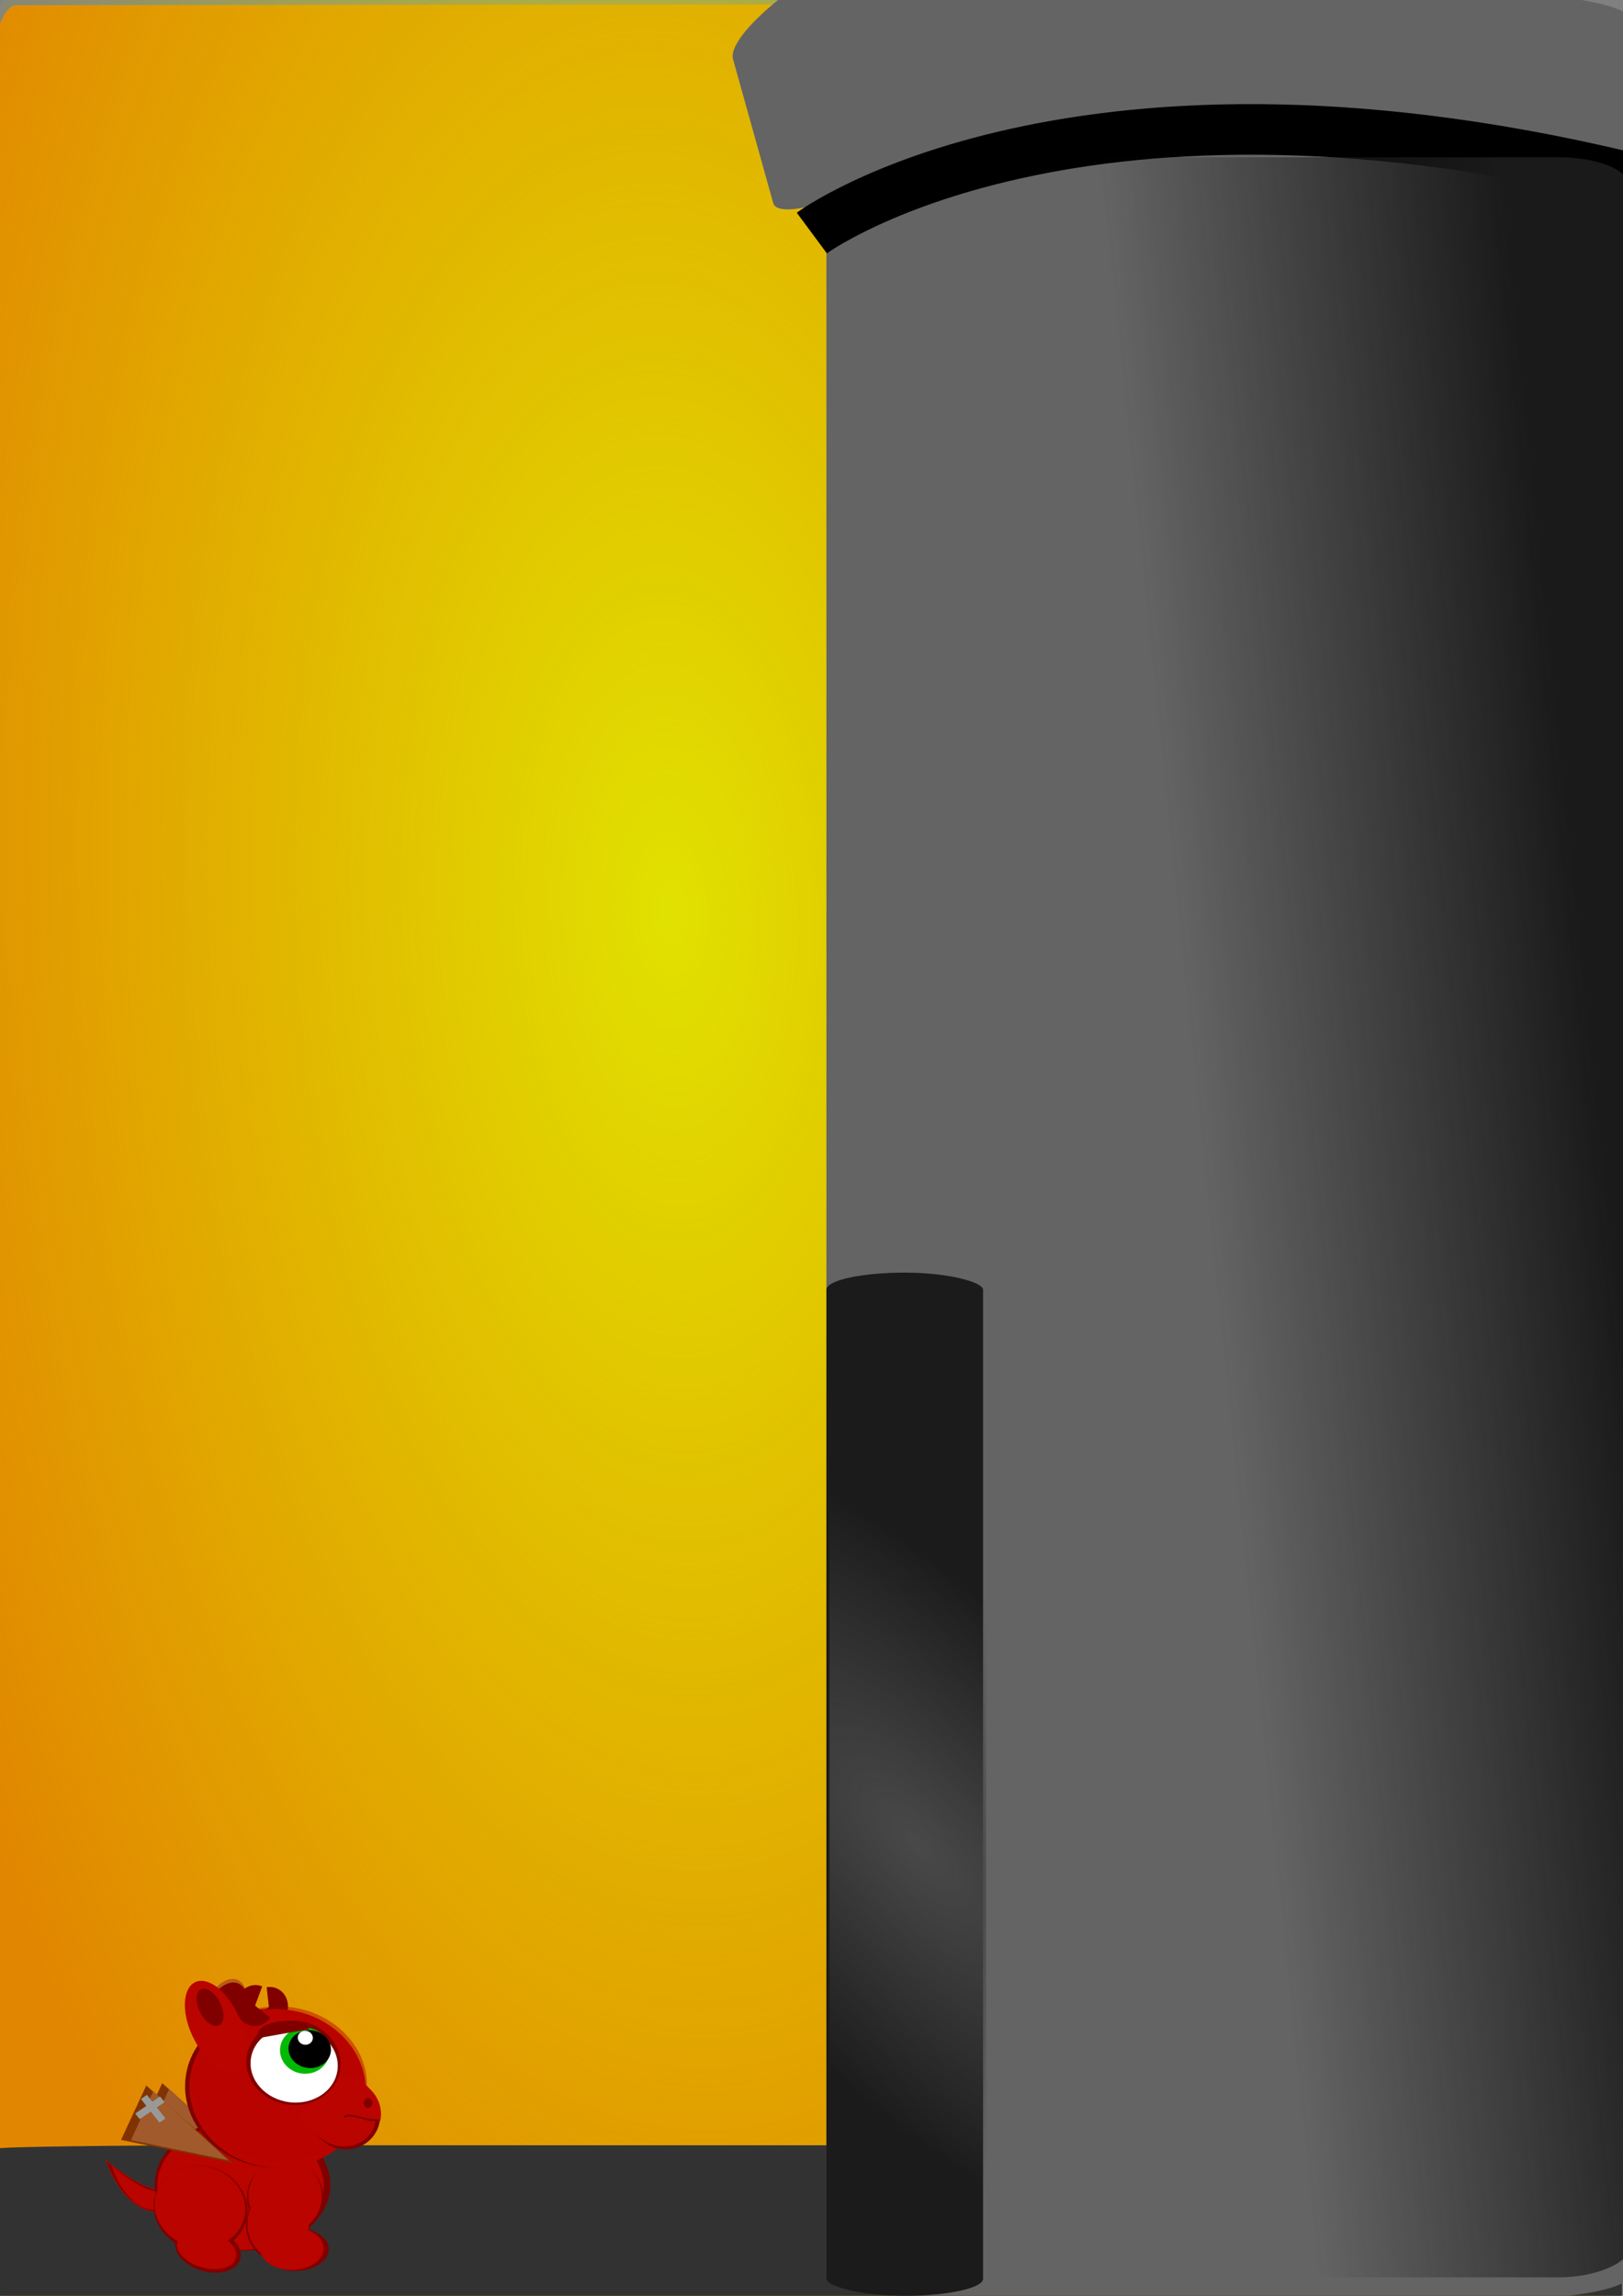 <?xml version="1.0" encoding="UTF-8" standalone="no"?>
<!-- Created with Inkscape (http://www.inkscape.org/) -->

<svg
   xmlns:dc="http://purl.org/dc/elements/1.1/"
   xmlns:cc="http://creativecommons.org/ns#"
   xmlns:rdf="http://www.w3.org/1999/02/22-rdf-syntax-ns#"
   xmlns:svg="http://www.w3.org/2000/svg"
   xmlns="http://www.w3.org/2000/svg"
   xmlns:xlink="http://www.w3.org/1999/xlink"
   xmlns:sodipodi="http://sodipodi.sourceforge.net/DTD/sodipodi-0.dtd"
   xmlns:inkscape="http://www.inkscape.org/namespaces/inkscape"
   width="210mm"
   height="297mm"
   viewBox="0 0 744.094 1052.362"
   id="svg5537"
   version="1.1"
   inkscape:version="0.91 r13725"
   sodipodi:docname="Story2.0.svg">
  <rect x="0" y="0" width="744.094" height="1052.362" fill="#808080" stroke="none"/>
  <defs
     id="defs5539">
    <linearGradient
       inkscape:collect="always"
       id="linearGradient6527">
      <stop
         style="stop-color:#494949;stop-opacity:1;"
         offset="0"
         id="stop6529" />
      <stop
         style="stop-color:#494949;stop-opacity:0;"
         offset="1"
         id="stop6531" />
    </linearGradient>
    <linearGradient
       inkscape:collect="always"
       id="linearGradient6484">
      <stop
         style="stop-color:#1a1a1a;stop-opacity:1;"
         offset="0"
         id="stop6486" />
      <stop
         style="stop-color:#1a1a1a;stop-opacity:0;"
         offset="1"
         id="stop6488" />
    </linearGradient>
    <inkscape:path-effect
       effect="spiro"
       id="path-effect9875-2-5"
       is_visible="true" />
    <inkscape:path-effect
       effect="spiro"
       id="path-effect9875-4"
       is_visible="true" />
    <inkscape:path-effect
       effect="spiro"
       id="path-effect9875-2-4"
       is_visible="true" />
    <inkscape:path-effect
       effect="spiro"
       id="path-effect9875-0"
       is_visible="true" />
    <radialGradient
       inkscape:collect="always"
       xlink:href="#linearGradient6567"
       id="radialGradient6573"
       cx="428.571"
       cy="483.804"
       fx="428.571"
       fy="483.804"
       r="552.857"
       gradientTransform="matrix(1.424,-0.05,0.021,0.694,-202.049,-621.208)"
       gradientUnits="userSpaceOnUse" />
    <linearGradient
       inkscape:collect="always"
       id="linearGradient6567">
      <stop
         style="stop-color:#e1e100;stop-opacity:1;"
         offset="0"
         id="stop6569" />
      <stop
         style="stop-color:#e1e100;stop-opacity:0;"
         offset="1"
         id="stop6571" />
    </linearGradient>
    <linearGradient
       inkscape:collect="always"
       xlink:href="#linearGradient6484"
       id="linearGradient6490"
       x1="388.732"
       y1="572.081"
       x2="571.831"
       y2="591.799"
       gradientUnits="userSpaceOnUse"
       gradientTransform="matrix(1,0,0,1.042,-1125.352,-54.43)" />
    <radialGradient
       inkscape:collect="always"
       xlink:href="#linearGradient6527"
       id="radialGradient6533"
       cx="421.127"
       cy="822.251"
       fx="421.127"
       fy="822.251"
       r="35.915"
       gradientTransform="matrix(2.118,-1.922,4.414,4.864,-4100.123,-2343.864)"
       gradientUnits="userSpaceOnUse" />
  </defs>
  <sodipodi:namedview
     id="base"
     pagecolor="#ffffff"
     bordercolor="#666666"
     borderopacity="1.0"
     inkscape:pageopacity="0.0"
     inkscape:pageshadow="2"
     inkscape:zoom="0.71"
     inkscape:cx="226.02461"
     inkscape:cy="551.07163"
     inkscape:document-units="px"
     inkscape:current-layer="layer6"
     showgrid="false"
     inkscape:window-width="1920"
     inkscape:window-height="1017"
     inkscape:window-x="-8"
     inkscape:window-y="-8"
     inkscape:window-maximized="1" />
  <g
     inkscape:groupmode="layer"
     id="layer5"
     inkscape:label="Layer 3"
     sodipodi:insensitive="true">
    <rect
       style="fill:#e18600;fill-opacity:1;stroke:none"
       id="rect6024"
       width="1054.078"
       height="746.797"
       x="2.389"
       y="-742.668"
       rx="31.851"
       ry="11.355"
       transform="matrix(0.001,1,-1,0.001,0,0)" />
    <rect
       style="fill:url(#radialGradient6573);fill-opacity:1;stroke:none"
       id="rect6557"
       width="1048.999"
       height="767.541"
       x="-1.644"
       y="-760.646"
       rx="32.066"
       ry="12.05"
       transform="matrix(0.001,1,-1,0.001,0,0)" />
  </g>
  <g
     inkscape:groupmode="layer"
     id="layer4"
     inkscape:label="Layer 2"
     style="display:inline;opacity:1"
     sodipodi:insensitive="true">
    <rect
       style="opacity:1;fill:#323232;fill-opacity:1;stroke:none;stroke-opacity:1"
       id="rect6400"
       width="745.07"
       height="70.423"
       x="-1.408"
       y="983.348"
       rx="118.888"
       ry="1.579" />
  </g>
  <g
     inkscape:label="Layer 1"
     inkscape:groupmode="layer"
     id="layer1"
     sodipodi:insensitive="true">
    <rect
       style="opacity:1;fill:#646464;fill-opacity:1;stroke:none;stroke-opacity:1"
       id="rect5545"
       width="369.014"
       height="1056.338"
       x="378.873"
       y="-2.567"
       rx="55.579"
       ry="11.492" />
    <rect
       style="opacity:1;fill:#1b1b1b;fill-opacity:1;stroke:none;stroke-opacity:1"
       id="rect6087"
       width="71.831"
       height="469.014"
       x="378.873"
       y="583.348"
       rx="54.73"
       ry="7.858" />
    <path
       style="fill:#803300;fill-opacity:1;stroke:none"
       d="M 74.373,954.895 113.973,990.293 62.794,979.836 74.373,954.895 Z"
       id="path9873"
       inkscape:path-effect="#path-effect9875-0"
       inkscape:original-d="m 74.373179,954.89459 c -12.217419,24.514 39.599801,35.39871 39.599801,35.39871 L 62.793869,979.83584 Z"
       inkscape:connector-curvature="0"
       inkscape:transform-center-x="-16.077912"
       inkscape:transform-center-y="-8.323931" />
    <path
       style="fill:#a05a2c;fill-opacity:1;stroke:none"
       d="m 77.563,957.525 34.471,31.647 -44.686,-9.199 10.215,-22.449 z"
       id="path9873-7"
       inkscape:path-effect="#path-effect9875-2-4"
       inkscape:original-d="m 77.562724,957.52532 c -10.771162,22.06727 34.471146,31.64732 34.471146,31.64732 l -44.686286,-9.19869 z"
       inkscape:connector-curvature="0"
       inkscape:transform-center-x="-17.385211"
       inkscape:transform-center-y="-7.568896" />
    <rect
       style="fill:#999999;fill-opacity:1;fill-rule:evenodd;stroke:none"
       id="rect10406"
       width="13.808"
       height="3.324"
       x="-445.896"
       y="-922.27"
       ry="0"
       transform="matrix(-0.953,-0.305,0.365,-0.931,0,0)"
       inkscape:transform-center-x="1.8904896"
       inkscape:transform-center-y="-4.5629355" />
    <rect
       style="fill:#999999;fill-opacity:1;fill-rule:evenodd;stroke:none"
       id="rect10406-9"
       width="13.771"
       height="3.333"
       x="913.722"
       y="-438.51"
       ry="0"
       transform="matrix(-0.365,0.931,-0.953,-0.305,0,0)"
       inkscape:transform-center-x="3.9364243"
       inkscape:transform-center-y="-5.2170449" />
    <path
       style="display:inline;fill:#800000;fill-opacity:1;stroke:#b90400;stroke-width:0.296px;stroke-linecap:butt;stroke-linejoin:miter;stroke-opacity:1"
       d="m 82.041,1012.058 c -23.641,9.816 -33.435,-21.755 -33.435,-21.755 0,0 17.9,15.918 30.058,14.061 8.443,4.775 3.377,7.694 3.377,7.694 z"
       id="path4779-3"
       inkscape:connector-curvature="0" />
    <path
       style="display:inline;fill:#b90400;fill-opacity:1;stroke:#b90400;stroke-width:0.246px;stroke-linecap:butt;stroke-linejoin:miter;stroke-opacity:1"
       d="m 78.719,1011.317 c -19.338,8.293 -27.349,-18.378 -27.349,-18.378 0,0 14.642,13.448 24.587,11.879 6.906,4.034 2.763,6.5 2.763,6.5 z"
       id="path4779-2-0"
       inkscape:connector-curvature="0" />
    <ellipse
       style="display:inline;fill:#800000;fill-opacity:1"
       id="path4291"
       cx="111.175"
       cy="1001.449"
       rx="40.267"
       ry="30.253" />
    <ellipse
       style="display:inline;fill:#b90400;fill-opacity:1"
       id="path4291-9"
       cx="110.251"
       cy="1002.104"
       rx="38.142"
       ry="29.223" />
    <ellipse
       transform="matrix(0.962,0.274,-0.275,0.961,0,0)"
       style="display:inline;fill:#800000;fill-opacity:1"
       id="path4208"
       cx="366.818"
       cy="948.767"
       rx="21.645"
       ry="19.487"
       inkscape:transform-center-x="2.0776328"
       inkscape:transform-center-y="-2.4453466" />
    <ellipse
       transform="matrix(0.962,0.274,-0.275,0.961,0,0)"
       style="display:inline;fill:#800000;fill-opacity:1"
       id="path4210"
       cx="375.314"
       cy="966.193"
       rx="15.374"
       ry="9.931"
       inkscape:transform-center-x="-1.2944988"
       inkscape:transform-center-y="16.631844" />
    <ellipse
       transform="matrix(0.962,0.274,-0.275,0.961,0,0)"
       style="display:inline;fill:#b90400;fill-opacity:1"
       id="path4208-2"
       cx="366.312"
       cy="948.111"
       rx="20.937"
       ry="18.644"
       inkscape:transform-center-x="2.3834251"
       inkscape:transform-center-y="-3.2142086" />
    <ellipse
       transform="matrix(0.962,0.274,-0.275,0.961,0,0)"
       style="display:inline;fill:#b90400;fill-opacity:1"
       id="path4210-6"
       cx="374.707"
       cy="966.286"
       rx="13.958"
       ry="8.338"
       inkscape:transform-center-x="-0.68500192"
       inkscape:transform-center-y="16.555814" />
    <ellipse
       transform="matrix(1,-0.014,0.014,1,0,0)"
       style="display:inline;fill:#800000;fill-opacity:1"
       id="path3399"
       cx="116.56"
       cy="1008.747"
       rx="17.503"
       ry="17.234" />
    <ellipse
       transform="matrix(1,-0.014,0.014,1,0,0)"
       style="display:inline;fill:#800000;fill-opacity:1"
       id="path3401"
       cx="113.12"
       cy="1021.579"
       rx="14.67"
       ry="16.391" />
    <ellipse
       transform="matrix(1,-0.014,0.014,1,0,0)"
       style="display:inline;fill:#800000;fill-opacity:1"
       id="path3403"
       cx="121.113"
       cy="1032.819"
       rx="15.176"
       ry="9.835" />
    <ellipse
       transform="matrix(1,-0.014,0.014,1,0,0)"
       style="display:inline;fill:#b90400;fill-opacity:1"
       id="path3399-9"
       cx="116.591"
       cy="1008.153"
       rx="16.848"
       ry="17.108" />
    <ellipse
       transform="matrix(1,-0.014,0.014,1,0,0)"
       style="display:inline;fill:#b90400;fill-opacity:1"
       id="path3401-5"
       cx="113.279"
       cy="1020.89"
       rx="14.121"
       ry="16.271" />
    <ellipse
       transform="matrix(1,-0.014,0.014,1,0,0)"
       style="display:inline;fill:#b90400;fill-opacity:1"
       id="path3403-4"
       cx="119.354"
       cy="1032.422"
       rx="14.608"
       ry="9.763" />
    <ellipse
       style="display:inline;fill:#9b2d27;fill-opacity:0.561;stroke:none"
       id="path4937"
       transform="matrix(0.884,0.467,-0.442,0.897,0,0)"
       cx="499.648"
       cy="765.974"
       rx="8.714"
       ry="14.133" />
    <ellipse
       style="display:inline;fill:#800000;fill-opacity:1;stroke:none"
       id="path4937-5"
       transform="matrix(0.884,0.467,-0.442,0.897,0,0)"
       cx="500.651"
       cy="767.283"
       rx="8.714"
       ry="14.133" />
    <path
       style="display:inline;fill:#800000;fill-opacity:1"
       d="m 129.764,921.159 c -22.18,-2.753 -42.173,11.161 -44.661,31.072 -2.489,19.912 13.469,38.28 35.649,41.033 12.347,1.533 24.001,-2.109 32.349,-9.066 -0.024,-0.02 -0.039,-0.037 -0.065,-0.058 -0.328,-0.104 -0.668,-0.235 -0.781,-0.381 -0.065,-0.083 -0.117,-0.172 -0.175,-0.255 -0.076,-0.026 -0.153,-0.055 -0.232,-0.087 -0.125,-0.043 -0.249,-0.087 -0.37,-0.138 -0.056,-0.023 -0.109,-0.054 -0.16,-0.087 0,-6.2e-4 -0.006,-1.5e-4 -0.009,-0.001 -0.562,-0.228 -0.94,-0.369 -1.311,-0.755 -0.485,-0.23 -0.568,-0.291 -0.796,-0.483 -0.499,-0.16 -0.555,-0.276 -1.029,-0.637 -0.019,-0.015 -0.052,-0.024 -0.067,-0.042 -0.03,-0.036 -0.055,-0.073 -0.085,-0.111 -0.042,-0.021 -0.088,-0.045 -0.119,-0.057 -0.472,-0.172 -0.81,-0.492 -1.136,-0.792 -0.016,-0.013 -0.033,-0.026 -0.049,-0.039 -0.132,-0.055 -0.27,-0.123 -0.369,-0.221 -0.168,-0.167 -0.292,-0.309 -0.388,-0.432 -0.105,-0.006 -0.199,-0.137 -0.29,-0.203 -0.407,-0.292 -0.634,-0.542 -0.87,-0.825 0,-10e-4 -0.021,-0.026 -0.024,-0.028 -0.006,-0.011 -0.017,-0.046 -0.059,-0.107 -0.475,-0.245 -0.159,-0.149 -0.413,-0.226 l -0.489,-0.628 c 0.013,0.025 0.035,0.062 0.044,0.081 0,0.006 -2.4e-4,0.007 0,0.008 -0.006,-0.002 -0.017,-0.013 -0.024,-0.02 0.022,0.038 0.08,0.141 0.059,0.107 -0.024,-0.039 -0.049,-0.08 -0.075,-0.118 -0.029,-0.025 -0.061,-0.06 -0.081,-0.077 -0.106,-0.092 -0.204,-0.186 -0.307,-0.28 0.1,0.082 0.216,0.177 0.312,0.247 -0.072,-0.104 -0.138,-0.205 -0.176,-0.322 -0.048,-0.147 0.138,0.169 0.243,0.364 0.006,0.002 0.006,0.007 0.008,0.009 0.207,0.127 0.171,-0.046 -0.872,-1.385 -0.095,-0.121 0.047,0.135 0.126,0.366 0.114,0.132 0.201,0.313 0.102,0.263 -0.023,-0.012 -0.037,-0.034 -0.057,-0.049 -3.1e-4,0.008 0,0.018 0,0.025 -0.014,0.102 -0.199,-0.175 -0.232,-0.304 -0.027,-0.042 -0.053,-0.082 -0.084,-0.119 0.027,0.031 0.034,0.042 0.079,0.093 -2.5e-4,-0.008 0,-0.019 0,-0.025 -0.227,-0.267 -0.538,-0.631 -0.628,-0.887 -0.024,-0.068 -0.038,-0.138 -0.055,-0.207 -0.118,-0.098 -0.262,-0.299 -0.275,-0.468 -0.008,-0.102 0.07,0.031 0.158,0.178 -0.044,-0.163 -0.09,-0.372 -0.084,-0.411 l -0.219,-0.628 c 5.6e-4,0.015 -0.013,-0.018 -0.03,-0.045 0.023,0.173 0.055,0.35 0.034,0.521 -0.011,0.091 -0.074,-0.172 -0.093,-0.262 -0.037,-0.171 -0.071,-0.344 -0.079,-0.519 -0.143,-0.36 -0.139,-0.699 -0.084,-1.062 -0.122,-0.27 -0.241,-0.579 -0.194,-0.758 -0.022,-0.189 -0.042,-0.378 -0.064,-0.567 0.026,-0.084 0.051,-0.166 0.076,-0.249 -0.013,-0.144 -0.023,-0.29 -0.054,-0.432 -0.019,-0.088 0.038,0.347 -0.006,0.266 -0.15,-0.271 -0.03,-0.982 0.04,-1.255 0.118,-0.464 0.272,-0.658 0.436,-0.68 0.238,-0.919 1.414,-1.659 3.414,-1.362 0.754,0.112 1.514,0.072 2.256,0.263 0.202,0.078 0.403,0.149 0.602,0.233 0.015,0.006 0.046,0.016 0.069,0.025 0.163,0.028 0.339,0.08 0.514,0.139 0.305,-0.043 0.661,-0.038 1.06,0.023 0.228,0.035 0.104,0.019 0.372,0.054 0.578,0.046 1.193,0.011 1.667,0.365 0.008,10e-4 0.019,0.003 0.027,0.003 0.542,0.032 1.069,0.117 1.492,0.394 l 0.674,0.084 c 0.401,0.05 0.806,0.1 1.207,0.15 0.406,0.051 0.809,0.101 1.216,0.151 0.428,0.053 0.858,0.108 1.287,0.16 0.436,0.052 0.87,0.095 1.303,0.17 0.278,0.042 0.563,0.006 0.841,0.046 0.569,0.081 0.551,0.111 1.048,0.339 0.006,0.003 0.006,0.007 0.008,0.009 0.263,0.004 0.264,0.007 0.737,0.091 0.025,0.009 0.648,0.205 0.714,0.272 0.037,0.038 -0.205,-0.027 -0.163,0.005 0.075,0.057 0.461,0.026 0.568,0.07 l 0.479,0.059 c 1.12,-2.692 1.901,-5.55 2.277,-8.552 2.489,-19.912 -13.477,-38.289 -35.657,-41.042 z m 14.042,56.438 -0.085,-0.111 c 0.017,0.029 0.024,0.042 0.052,0.09 0.013,0.008 0.022,0.014 0.034,0.021 z m 4.419,-4.424 c 0,0.008 0,0.016 -0.006,0.025 0.006,0.003 0.011,0.007 0.017,0.01 0.006,-0.007 0.009,-0.016 0.012,-0.024 -0.007,-10e-4 -0.019,-0.011 -0.025,-0.011 z m -6.106,1.912 c 0.007,0.042 0.006,0.058 0.007,0.084 0.006,0.01 0.017,0.018 0.024,0.028 -0.009,-0.038 -0.021,-0.074 -0.031,-0.112 z m 2.119,2.732 c -0.027,-0.003 0.245,0.432 0.38,0.564 0.016,0.016 0.049,0.033 0.075,0.051 -0.14,-0.202 -0.37,-0.526 -0.422,-0.586 -0.017,-0.02 -0.029,-0.029 -0.032,-0.029 z m 0.614,0.71 c 0.171,0.093 0.343,0.171 0.237,0.121 -0.122,-0.057 -0.154,-0.08 -0.237,-0.121 z m 0.849,0.706 c 0.006,0.01 0.031,0.068 0.06,0.166 0.017,0.016 0.054,0.034 0.084,0.052 -0.091,-0.136 -0.15,-0.233 -0.144,-0.218 z m 1.966,1.504 c 0.041,0.059 0.095,0.142 0.121,0.182 0.016,0.009 0.035,0.015 0.051,0.023 -0.054,-0.071 -0.115,-0.137 -0.173,-0.205 z m 1.272,1 c -0.04,-0.033 0.068,0.075 0.103,0.113 0.017,0.01 0.048,0.028 0.076,0.043 -0.055,-0.047 -0.098,-0.089 -0.179,-0.156 z m 0.4,0.191 c -0.202,-0.011 0.351,0.315 0.617,0.469 -0.05,-0.054 -0.095,-0.129 -0.147,-0.193 -0.075,-0.042 -0.139,-0.085 -0.299,-0.204 -0.012,-0.019 -0.011,-0.017 -0.022,-0.036 -0.059,-0.015 -0.121,-0.034 -0.149,-0.035 z"
       id="path2985-1-6"
       inkscape:connector-curvature="0" />
    <path
       style="display:inline;opacity:0.47;fill:#b90400;fill-opacity:1"
       d="m 132.961,920.001 c -21.732,-2.698 -41.281,10.587 -43.666,29.669 -2.385,19.082 13.297,36.732 35.029,39.429 10.488,1.302 20.456,-1.131 28.243,-6.13 -0.179,-0.102 -0.35,-0.223 -0.518,-0.398 -0.485,-0.23 -0.568,-0.291 -0.796,-0.483 -0.499,-0.16 -0.555,-0.276 -1.029,-0.637 -0.019,-0.015 -0.051,-0.024 -0.067,-0.042 -0.031,-0.036 -0.056,-0.073 -0.085,-0.111 -0.042,-0.021 -0.088,-0.045 -0.119,-0.057 -0.472,-0.172 -0.81,-0.492 -1.136,-0.792 -0.016,-0.013 -0.033,-0.026 -0.049,-0.039 -0.132,-0.055 -0.27,-0.123 -0.369,-0.221 -0.168,-0.167 -0.292,-0.309 -0.388,-0.432 -0.105,-0.006 -0.199,-0.137 -0.29,-0.203 -0.407,-0.292 -0.634,-0.542 -0.87,-0.825 0,-10e-4 -0.021,-0.026 -0.024,-0.028 0,-0.011 -0.017,-0.046 -0.059,-0.107 -0.475,-0.245 -0.159,-0.149 -0.413,-0.227 l -0.489,-0.628 c 0.013,0.025 0.035,0.062 0.044,0.081 0,0.006 -2.5e-4,0.007 0,0.008 -0.006,-0.002 -0.017,-0.013 -0.024,-0.02 0.022,0.038 0.08,0.141 0.059,0.107 -0.024,-0.039 -0.049,-0.08 -0.075,-0.118 -0.029,-0.025 -0.061,-0.06 -0.081,-0.077 -0.106,-0.092 -0.204,-0.186 -0.307,-0.28 0.1,0.082 0.216,0.177 0.312,0.247 -0.072,-0.104 -0.138,-0.205 -0.176,-0.322 -0.049,-0.147 0.138,0.169 0.243,0.364 0.006,0.002 0.006,0.007 0.008,0.009 0.207,0.127 0.171,-0.046 -0.872,-1.385 -0.095,-0.121 0.047,0.135 0.126,0.366 0.114,0.132 0.201,0.313 0.102,0.263 -0.023,-0.012 -0.037,-0.034 -0.057,-0.049 -3.2e-4,0.008 0,0.018 -0.006,0.025 -0.014,0.102 -0.199,-0.175 -0.232,-0.304 -0.027,-0.042 -0.053,-0.082 -0.084,-0.119 0.027,0.031 0.034,0.042 0.078,0.093 -2.5e-4,-0.008 0,-0.019 0.006,-0.025 -0.227,-0.267 -0.538,-0.631 -0.628,-0.887 -0.024,-0.068 -0.038,-0.138 -0.055,-0.207 -0.118,-0.098 -0.262,-0.299 -0.275,-0.468 -0.008,-0.102 0.07,0.031 0.158,0.178 -0.044,-0.163 -0.09,-0.372 -0.084,-0.411 l -0.219,-0.628 c 6.2e-4,0.015 -0.013,-0.018 -0.03,-0.045 0.023,0.173 0.055,0.35 0.034,0.521 -0.011,0.091 -0.074,-0.172 -0.093,-0.262 -0.037,-0.171 -0.071,-0.344 -0.079,-0.519 -0.143,-0.36 -0.139,-0.699 -0.084,-1.062 -0.122,-0.27 -0.241,-0.579 -0.194,-0.758 -0.022,-0.189 -0.042,-0.378 -0.064,-0.567 0.026,-0.084 0.051,-0.166 0.076,-0.249 -0.013,-0.144 -0.023,-0.29 -0.054,-0.432 -0.019,-0.088 0.038,0.347 -0.006,0.266 -0.15,-0.271 -0.03,-0.982 0.04,-1.255 0.118,-0.464 0.272,-0.658 0.436,-0.68 0.238,-0.919 1.414,-1.659 3.414,-1.362 0.754,0.112 1.514,0.072 2.256,0.263 0.202,0.078 0.403,0.149 0.602,0.233 0.015,0.006 0.046,0.016 0.069,0.025 0.163,0.028 0.339,0.08 0.514,0.139 0.305,-0.043 0.661,-0.038 1.06,0.023 0.228,0.035 0.104,0.019 0.372,0.054 0.578,0.046 1.193,0.011 1.667,0.365 0.008,10e-4 0.019,0.003 0.027,0.003 0.542,0.032 1.069,0.117 1.492,0.394 l 0.674,0.084 c 0.401,0.05 0.806,0.1 1.207,0.15 0.406,0.051 0.809,0.101 1.216,0.151 0.428,0.053 0.858,0.108 1.287,0.16 0.436,0.052 0.87,0.095 1.303,0.17 0.278,0.042 0.563,0.006 0.841,0.046 0.569,0.081 0.551,0.111 1.048,0.339 0.006,0.003 0.006,0.007 0.008,0.009 0.263,0.004 0.264,0.007 0.737,0.091 0.023,0.008 0.556,0.174 0.68,0.251 1.919,-3.437 3.211,-7.233 3.719,-11.293 2.385,-19.082 -13.305,-36.741 -35.037,-39.438 z m 12.898,57.731 -0.085,-0.111 c 0.017,0.029 0.024,0.042 0.052,0.09 0.013,0.008 0.022,0.014 0.034,0.021 z m 18.292,-6.982 c 0,10e-4 -0.006,0.004 0,0.008 0.017,0.013 0.053,0.023 0.096,0.029 0.006,5e-4 0.006,6.2e-4 0.009,10e-4 0.006,-0.008 0.007,-0.016 0.012,-0.024 -0.047,-0.006 -0.105,-0.02 -0.115,-0.014 z m -13.873,2.558 c 0,0.008 0,0.017 0,0.025 0.006,0.003 0.011,0.007 0.017,0.01 0.006,-0.007 0.009,-0.016 0.012,-0.024 -0.007,-0.001 -0.019,-0.011 -0.025,-0.011 z m -6.106,1.912 c 0.007,0.042 0.006,0.058 0.007,0.084 0.006,0.01 0.017,0.018 0.024,0.028 -0.009,-0.038 -0.021,-0.074 -0.031,-0.112 z m 2.119,2.732 c -0.027,-0.003 0.245,0.432 0.38,0.564 0.016,0.016 0.049,0.033 0.075,0.051 -0.14,-0.202 -0.37,-0.526 -0.422,-0.586 -0.017,-0.02 -0.029,-0.029 -0.032,-0.029 z m 0.614,0.71 c 0.171,0.093 0.343,0.171 0.237,0.121 -0.122,-0.057 -0.154,-0.08 -0.237,-0.121 z m 0.849,0.706 c 0.006,0.01 0.031,0.068 0.06,0.166 0.017,0.016 0.054,0.034 0.084,0.052 -0.091,-0.136 -0.15,-0.233 -0.144,-0.218 z m 1.966,1.504 c 0.041,0.059 0.095,0.142 0.121,0.182 0.016,0.009 0.035,0.015 0.051,0.023 -0.054,-0.071 -0.115,-0.137 -0.173,-0.205 z m 1.272,1 c -0.04,-0.033 0.068,0.075 0.103,0.113 0.017,0.01 0.048,0.028 0.076,0.043 -0.055,-0.047 -0.098,-0.089 -0.179,-0.156 z m 0.4,0.191 c -0.202,-0.011 0.351,0.315 0.617,0.469 -0.05,-0.054 -0.095,-0.129 -0.147,-0.193 -0.075,-0.042 -0.139,-0.085 -0.299,-0.204 -0.012,-0.019 -0.011,-0.017 -0.022,-0.036 -0.059,-0.015 -0.121,-0.034 -0.149,-0.035 z"
       id="path3763-9"
       inkscape:connector-curvature="0" />
    <path
       sodipodi:type="arc"
       style="display:inline;fill:#800000;fill-opacity:1;stroke:none"
       id="path4942-2-8"
       sodipodi:cx="-236.55573"
       sodipodi:cy="905.88788"
       sodipodi:rx="8.7102041"
       sodipodi:ry="9.4201536"
       d="m -229.023,910.618 a 8.71,9.42 0 0 1 -11.196,3.816 8.71,9.42 0 0 1 -4.541,-11.707 8.71,9.42 0 0 1 10.362,-5.966 l -2.157,9.127 z"
       sodipodi:start="0.52605967"
       sodipodi:end="4.962666"
       transform="matrix(-0.996,-0.091,-0.124,0.992,0,0)" />
    <path
       style="display:inline;fill:#b90400;fill-opacity:1"
       d="m 131.817,921.294 c -22.18,-2.753 -42.173,11.161 -44.661,31.072 -2.489,19.912 13.469,38.28 35.649,41.033 12.347,1.533 24.001,-2.109 32.349,-9.066 -0.024,-0.02 -0.039,-0.037 -0.065,-0.058 -0.328,-0.104 -0.668,-0.235 -0.781,-0.381 -0.065,-0.083 -0.117,-0.172 -0.175,-0.255 -0.076,-0.026 -0.154,-0.055 -0.232,-0.087 -0.126,-0.043 -0.249,-0.087 -0.37,-0.138 -0.056,-0.023 -0.109,-0.054 -0.16,-0.087 0,-6.2e-4 -0.006,-1.6e-4 -0.009,-10e-4 -0.562,-0.228 -0.94,-0.369 -1.311,-0.755 -0.485,-0.23 -0.568,-0.291 -0.796,-0.483 -0.499,-0.16 -0.555,-0.276 -1.029,-0.637 -0.019,-0.015 -0.052,-0.024 -0.067,-0.042 -0.031,-0.036 -0.056,-0.073 -0.085,-0.111 -0.042,-0.021 -0.088,-0.045 -0.119,-0.057 -0.472,-0.172 -0.81,-0.492 -1.136,-0.792 -0.016,-0.013 -0.033,-0.026 -0.049,-0.039 -0.132,-0.055 -0.27,-0.123 -0.369,-0.221 -0.168,-0.167 -0.292,-0.309 -0.388,-0.432 -0.105,-0.006 -0.199,-0.137 -0.29,-0.203 -0.407,-0.292 -0.634,-0.542 -0.87,-0.825 0,-0.001 -0.021,-0.026 -0.024,-0.028 0,-0.011 -0.017,-0.046 -0.059,-0.107 -0.475,-0.245 -0.159,-0.149 -0.413,-0.227 l -0.489,-0.628 c 0.013,0.025 0.035,0.062 0.044,0.081 0,0.006 -3.1e-4,0.007 0,0.008 -0.006,-0.002 -0.017,-0.013 -0.024,-0.02 0.022,0.038 0.08,0.141 0.059,0.107 -0.024,-0.039 -0.049,-0.08 -0.075,-0.118 -0.029,-0.025 -0.061,-0.06 -0.081,-0.077 -0.106,-0.092 -0.204,-0.186 -0.307,-0.28 0.1,0.082 0.216,0.177 0.312,0.247 -0.072,-0.104 -0.138,-0.205 -0.176,-0.322 -0.049,-0.147 0.138,0.169 0.243,0.364 0.006,0.002 0.006,0.007 0.008,0.009 0.207,0.127 0.171,-0.046 -0.872,-1.385 -0.095,-0.121 0.047,0.135 0.125,0.366 0.114,0.132 0.201,0.313 0.102,0.263 -0.023,-0.012 -0.037,-0.034 -0.057,-0.049 -3.7e-4,0.008 0,0.018 -0.006,0.025 -0.014,0.102 -0.199,-0.175 -0.232,-0.304 -0.027,-0.041 -0.053,-0.082 -0.084,-0.119 0.027,0.031 0.034,0.042 0.079,0.093 -2.5e-4,-0.008 0,-0.019 0.006,-0.025 -0.227,-0.267 -0.538,-0.631 -0.628,-0.887 -0.024,-0.068 -0.038,-0.138 -0.055,-0.207 -0.118,-0.098 -0.262,-0.299 -0.275,-0.468 -0.008,-0.102 0.069,0.031 0.158,0.178 -0.044,-0.163 -0.09,-0.372 -0.084,-0.411 l -0.219,-0.628 c 5.6e-4,0.015 -0.013,-0.018 -0.03,-0.045 0.023,0.173 0.055,0.35 0.034,0.521 -0.011,0.091 -0.074,-0.172 -0.093,-0.262 -0.037,-0.171 -0.071,-0.344 -0.079,-0.519 -0.143,-0.36 -0.139,-0.699 -0.084,-1.062 -0.122,-0.27 -0.241,-0.579 -0.194,-0.758 -0.022,-0.189 -0.042,-0.378 -0.064,-0.567 0.026,-0.084 0.05,-0.166 0.076,-0.249 -0.013,-0.144 -0.023,-0.29 -0.054,-0.432 -0.019,-0.088 0.038,0.347 -0.006,0.266 -0.15,-0.271 -0.03,-0.982 0.04,-1.255 0.118,-0.464 0.272,-0.658 0.436,-0.68 0.238,-0.919 1.414,-1.659 3.414,-1.362 0.754,0.112 1.514,0.072 2.256,0.263 0.202,0.078 0.403,0.149 0.602,0.233 0.015,0.006 0.046,0.016 0.069,0.025 0.163,0.028 0.339,0.08 0.514,0.139 0.305,-0.043 0.661,-0.038 1.06,0.023 0.228,0.035 0.104,0.019 0.372,0.054 0.578,0.046 1.193,0.011 1.667,0.365 0.008,10e-4 0.019,0.003 0.027,0.003 0.542,0.032 1.069,0.117 1.492,0.394 l 0.674,0.084 c 0.401,0.05 0.806,0.1 1.207,0.15 0.406,0.051 0.809,0.101 1.216,0.151 0.428,0.053 0.858,0.108 1.287,0.16 0.436,0.052 0.87,0.095 1.303,0.17 0.278,0.042 0.563,0.006 0.841,0.046 0.569,0.081 0.551,0.111 1.048,0.339 0.006,0.003 0,0.007 0.008,0.009 0.263,0.004 0.264,0.007 0.737,0.091 0.025,0.009 0.648,0.205 0.714,0.272 0.037,0.038 -0.205,-0.027 -0.163,0.005 0.075,0.057 0.461,0.026 0.568,0.07 l 0.479,0.059 c 1.12,-2.692 1.901,-5.55 2.277,-8.552 2.489,-19.912 -13.477,-38.289 -35.657,-41.042 z m 14.042,56.438 -0.085,-0.111 c 0.017,0.029 0.024,0.042 0.052,0.09 0.013,0.008 0.022,0.014 0.034,0.021 z m 4.419,-4.424 c 0,0.008 0,0.017 0,0.025 0.006,0.003 0.011,0.007 0.017,0.01 0.006,-0.007 0.009,-0.016 0.012,-0.024 -0.007,-0.001 -0.019,-0.011 -0.025,-0.011 z m -6.106,1.912 c 0.007,0.042 0.006,0.058 0.007,0.084 0.006,0.01 0.017,0.018 0.024,0.028 -0.009,-0.038 -0.021,-0.074 -0.031,-0.112 z m 2.119,2.732 c -0.027,-0.003 0.245,0.432 0.38,0.564 0.016,0.016 0.049,0.033 0.075,0.051 -0.14,-0.202 -0.37,-0.526 -0.422,-0.586 -0.017,-0.02 -0.029,-0.029 -0.032,-0.029 z m 0.614,0.71 c 0.171,0.093 0.343,0.171 0.237,0.121 -0.122,-0.057 -0.154,-0.08 -0.237,-0.121 z m 0.849,0.706 c 0.006,0.01 0.031,0.068 0.06,0.166 0.017,0.016 0.054,0.034 0.084,0.052 -0.091,-0.136 -0.15,-0.233 -0.144,-0.218 z m 1.966,1.504 c 0.041,0.059 0.095,0.142 0.121,0.182 0.016,0.009 0.035,0.015 0.051,0.023 -0.054,-0.071 -0.115,-0.137 -0.173,-0.205 z m 1.272,1 c -0.04,-0.033 0.068,0.075 0.103,0.113 0.017,0.01 0.048,0.028 0.076,0.043 -0.055,-0.047 -0.098,-0.089 -0.179,-0.156 z m 0.4,0.191 c -0.202,-0.011 0.351,0.315 0.617,0.469 -0.05,-0.054 -0.095,-0.129 -0.147,-0.193 -0.075,-0.042 -0.139,-0.085 -0.299,-0.204 -0.012,-0.019 -0.011,-0.017 -0.022,-0.036 -0.059,-0.015 -0.121,-0.034 -0.149,-0.035 z"
       id="path2985-1"
       inkscape:connector-curvature="0" />
    <path
       style="display:inline;opacity:0.47;fill:#b90400;fill-opacity:1"
       d="m 131.979,921.364 c -21.732,-2.698 -41.281,10.587 -43.666,29.669 -2.385,19.082 13.296,36.74 35.028,39.437 11.221,1.393 21.852,-1.488 29.847,-7.216 -0.47,-0.191 -0.805,-0.336 -1.14,-0.684 -0.485,-0.23 -0.568,-0.291 -0.796,-0.483 -0.499,-0.16 -0.555,-0.276 -1.029,-0.637 -0.019,-0.015 -0.051,-0.024 -0.067,-0.042 -0.031,-0.036 -0.056,-0.073 -0.085,-0.111 -0.042,-0.021 -0.088,-0.045 -0.119,-0.057 -0.472,-0.172 -0.81,-0.492 -1.136,-0.792 -0.016,-0.013 -0.033,-0.026 -0.049,-0.039 -0.132,-0.055 -0.27,-0.123 -0.369,-0.221 -0.168,-0.167 -0.292,-0.309 -0.388,-0.432 -0.105,-0.006 -0.199,-0.137 -0.29,-0.203 -0.407,-0.292 -0.634,-0.542 -0.87,-0.825 0,-10e-4 -0.021,-0.026 -0.024,-0.028 0,-0.011 -0.017,-0.046 -0.059,-0.107 -0.475,-0.245 -0.159,-0.149 -0.413,-0.227 l -0.489,-0.628 c 0.013,0.025 0.035,0.062 0.044,0.081 0,0.006 -2.5e-4,0.007 0,0.008 -0.006,-0.002 -0.017,-0.013 -0.024,-0.02 0.022,0.038 0.08,0.141 0.059,0.107 -0.024,-0.039 -0.049,-0.08 -0.075,-0.118 -0.029,-0.025 -0.061,-0.06 -0.081,-0.077 -0.106,-0.092 -0.204,-0.186 -0.307,-0.28 0.1,0.082 0.216,0.177 0.312,0.247 -0.072,-0.104 -0.138,-0.205 -0.176,-0.322 -0.049,-0.147 0.138,0.169 0.243,0.364 0.006,0.002 0.006,0.007 0.008,0.009 0.207,0.127 0.171,-0.046 -0.872,-1.385 -0.095,-0.121 0.047,0.135 0.126,0.366 0.114,0.132 0.201,0.313 0.102,0.263 -0.023,-0.012 -0.037,-0.034 -0.057,-0.049 -3.2e-4,0.008 0,0.018 -0.006,0.025 -0.014,0.102 -0.199,-0.175 -0.232,-0.304 -0.027,-0.042 -0.053,-0.082 -0.084,-0.119 0.027,0.031 0.034,0.042 0.078,0.093 -2.5e-4,-0.008 0,-0.019 0.006,-0.025 -0.227,-0.267 -0.538,-0.631 -0.628,-0.887 -0.024,-0.068 -0.038,-0.138 -0.055,-0.207 -0.118,-0.098 -0.262,-0.299 -0.275,-0.468 -0.008,-0.102 0.07,0.031 0.158,0.178 -0.044,-0.163 -0.09,-0.372 -0.084,-0.411 l -0.219,-0.628 c 6.2e-4,0.015 -0.013,-0.018 -0.03,-0.045 0.023,0.173 0.055,0.35 0.034,0.521 -0.011,0.091 -0.074,-0.172 -0.093,-0.262 -0.037,-0.171 -0.071,-0.344 -0.079,-0.519 -0.143,-0.36 -0.139,-0.699 -0.084,-1.062 -0.122,-0.27 -0.241,-0.579 -0.194,-0.758 -0.022,-0.189 -0.042,-0.378 -0.064,-0.567 0.026,-0.084 0.051,-0.166 0.076,-0.249 -0.013,-0.144 -0.023,-0.29 -0.054,-0.432 -0.019,-0.088 0.038,0.347 -0.006,0.266 -0.15,-0.271 -0.03,-0.982 0.04,-1.255 0.118,-0.464 0.272,-0.658 0.436,-0.68 0.238,-0.919 1.414,-1.659 3.414,-1.362 0.754,0.112 1.514,0.072 2.256,0.263 0.202,0.078 0.403,0.149 0.602,0.233 0.015,0.006 0.046,0.016 0.069,0.025 0.163,0.028 0.339,0.08 0.514,0.139 0.305,-0.043 0.661,-0.038 1.06,0.023 0.228,0.035 0.104,0.019 0.372,0.054 0.578,0.046 1.193,0.011 1.667,0.365 0.008,10e-4 0.019,0.003 0.027,0.003 0.542,0.032 1.069,0.117 1.492,0.394 l 0.674,0.084 c 0.401,0.05 0.806,0.1 1.207,0.15 0.406,0.051 0.809,0.101 1.216,0.151 0.428,0.053 0.858,0.108 1.287,0.16 0.436,0.052 0.87,0.095 1.303,0.17 0.278,0.042 0.563,0.006 0.841,0.046 0.569,0.081 0.551,0.111 1.048,0.339 0.006,0.003 0.006,0.007 0.008,0.009 0.263,0.004 0.264,0.007 0.737,0.091 0.016,0.005 0.258,0.082 0.458,0.157 1.498,-3.044 2.514,-6.341 2.951,-9.837 2.385,-19.082 -13.296,-36.74 -35.028,-39.437 z m 13.88,56.368 -0.085,-0.111 c 0.017,0.029 0.024,0.042 0.052,0.09 0.013,0.008 0.022,0.014 0.034,0.021 z m 4.419,-4.424 c 0,0.008 0,0.017 0,0.025 0.006,0.003 0.011,0.007 0.017,0.01 0.006,-0.007 0.009,-0.016 0.012,-0.024 -0.007,-0.001 -0.019,-0.011 -0.025,-0.011 z m -6.106,1.912 c 0.007,0.042 0.006,0.058 0.007,0.084 0.006,0.01 0.017,0.018 0.024,0.028 -0.009,-0.038 -0.021,-0.074 -0.031,-0.112 z m 2.119,2.732 c -0.027,-0.003 0.245,0.432 0.38,0.564 0.016,0.016 0.049,0.033 0.075,0.051 -0.14,-0.202 -0.37,-0.526 -0.422,-0.586 -0.017,-0.02 -0.029,-0.029 -0.032,-0.029 z m 0.614,0.71 c 0.171,0.093 0.343,0.171 0.237,0.121 -0.122,-0.057 -0.154,-0.08 -0.237,-0.121 z m 0.849,0.706 c 0.006,0.01 0.031,0.068 0.06,0.166 0.017,0.016 0.054,0.034 0.084,0.052 -0.091,-0.136 -0.15,-0.233 -0.144,-0.218 z m 1.966,1.504 c 0.041,0.059 0.095,0.142 0.121,0.182 0.016,0.009 0.035,0.015 0.051,0.023 -0.054,-0.071 -0.115,-0.137 -0.173,-0.205 z m 1.272,1 c -0.04,-0.033 0.068,0.075 0.103,0.113 0.017,0.01 0.048,0.028 0.076,0.043 -0.055,-0.047 -0.098,-0.089 -0.179,-0.156 z m 0.4,0.191 c -0.202,-0.011 0.351,0.315 0.617,0.469 -0.05,-0.054 -0.095,-0.129 -0.147,-0.193 -0.075,-0.042 -0.139,-0.085 -0.299,-0.204 -0.012,-0.019 -0.011,-0.017 -0.022,-0.036 -0.059,-0.015 -0.121,-0.034 -0.149,-0.035 z"
       id="path3763-7"
       inkscape:connector-curvature="0" />
    <path
       style="display:inline;fill:#b90400;fill-opacity:1;fill-rule:evenodd;stroke:none"
       d="m 160.818,953.576 c -8.65,-1.074 -16.526,4.963 -17.591,13.484 -0.188,1.505 -0.148,2.99 0.088,4.416 0.024,-0.078 0.05,-0.154 0.074,-0.233 -0.013,-0.144 -0.023,-0.29 -0.054,-0.432 -0.019,-0.088 0.038,0.347 -0.006,0.266 -0.15,-0.271 -0.03,-0.982 0.04,-1.255 0.118,-0.464 0.272,-0.658 0.436,-0.68 0.238,-0.919 1.414,-1.659 3.414,-1.362 0.754,0.112 1.514,0.072 2.256,0.263 0.202,0.078 0.403,0.149 0.602,0.233 0.015,0.006 0.046,0.016 0.069,0.025 0.163,0.028 0.339,0.08 0.514,0.139 0.305,-0.043 0.661,-0.038 1.06,0.023 0.228,0.035 0.104,0.019 0.372,0.054 0.578,0.046 1.193,0.011 1.667,0.365 0.008,10e-4 0.019,0.003 0.027,0.003 0.542,0.032 1.069,0.117 1.492,0.394 l 0.674,0.084 c 0.401,0.05 0.806,0.1 1.207,0.15 0.406,0.051 0.809,0.101 1.216,0.151 0.428,0.053 0.858,0.108 1.287,0.16 0.436,0.052 0.87,0.095 1.303,0.17 0.278,0.042 0.563,0.006 0.841,0.046 0.569,0.081 0.551,0.111 1.048,0.339 0.006,0.003 0.006,0.007 0.008,0.009 0.263,0.004 0.264,0.007 0.737,0.091 0.025,0.009 0.648,0.205 0.714,0.272 0.037,0.038 -0.205,-0.027 -0.163,0.005 0.075,0.057 0.461,0.026 0.568,0.07 l 1.438,0.178 1.145,0.142 1.455,0.181 1.411,0.175 1.189,0.148 1.917,0.238 c 0.423,0.052 0.782,0.149 1.073,0.283 0.086,-0.401 0.155,-0.811 0.207,-1.226 1.065,-8.521 -5.084,-16.299 -13.734,-17.372 z m -10.541,19.732 c 0,0.008 0,0.017 0,0.025 0.006,0.003 0.011,0.007 0.017,0.01 0.006,-0.007 0.009,-0.016 0.012,-0.024 -0.007,-0.001 -0.019,-0.011 -0.025,-0.011 z m -5.229,3.122 c 0.178,0.32 0.368,0.632 0.568,0.938 -0.047,-0.142 0.12,0.149 0.227,0.345 l 0.016,0.019 c 0.006,0.002 0.006,0.007 0.007,0.009 l 0.008,0.009 c 0.191,0.112 0.138,-0.079 -0.826,-1.321 z m 0.826,1.321 c 1.983,2.852 4.913,5.051 8.41,6.108 -0.055,-0.072 -0.102,-0.147 -0.153,-0.219 -0.076,-0.026 -0.154,-0.055 -0.232,-0.087 -0.126,-0.043 -0.249,-0.087 -0.37,-0.138 -0.056,-0.023 -0.109,-0.054 -0.16,-0.087 0,-6.2e-4 -0.006,-1.7e-4 -0.009,-10e-4 -0.562,-0.228 -0.94,-0.369 -1.311,-0.755 -0.485,-0.23 -0.568,-0.291 -0.796,-0.483 -0.499,-0.16 -0.555,-0.276 -1.029,-0.637 -0.019,-0.015 -0.052,-0.024 -0.067,-0.042 -0.031,-0.036 -0.056,-0.073 -0.085,-0.111 -0.042,-0.021 -0.088,-0.045 -0.119,-0.057 -0.472,-0.172 -0.81,-0.492 -1.136,-0.792 -0.016,-0.013 -0.033,-0.026 -0.049,-0.039 -0.132,-0.055 -0.27,-0.123 -0.369,-0.221 -0.168,-0.167 -0.292,-0.309 -0.388,-0.432 -0.105,-0.006 -0.199,-0.137 -0.29,-0.203 -0.407,-0.292 -0.634,-0.542 -0.87,-0.825 0,-10e-4 -0.021,-0.026 -0.024,-0.028 0,-0.011 -0.017,-0.046 -0.059,-0.107 -0.475,-0.245 -0.159,-0.149 -0.413,-0.227 l -0.481,-0.619 z m 0.416,0.202 c -0.027,-0.003 0.245,0.432 0.38,0.564 0.016,0.016 0.049,0.033 0.075,0.051 -0.14,-0.202 -0.37,-0.526 -0.422,-0.586 -0.017,-0.02 -0.029,-0.029 -0.032,-0.029 z m 0.614,0.71 c 0.171,0.093 0.343,0.171 0.237,0.121 -0.122,-0.057 -0.154,-0.08 -0.237,-0.121 z m 0.849,0.706 c 0.006,0.01 0.031,0.068 0.06,0.166 0.017,0.016 0.054,0.034 0.084,0.052 -0.091,-0.136 -0.15,-0.233 -0.144,-0.218 z m 1.966,1.504 c 0.041,0.059 0.095,0.142 0.121,0.182 0.016,0.009 0.035,0.015 0.051,0.023 -0.054,-0.071 -0.115,-0.137 -0.173,-0.205 z m 1.272,1 c -0.04,-0.033 0.068,0.075 0.103,0.113 0.017,0.01 0.048,0.028 0.076,0.043 -0.055,-0.047 -0.098,-0.089 -0.179,-0.156 z m 0.4,0.191 c -0.202,-0.011 0.351,0.315 0.617,0.469 -0.05,-0.054 -0.095,-0.129 -0.147,-0.193 -0.075,-0.042 -0.139,-0.085 -0.299,-0.204 -0.012,-0.019 -0.011,-0.017 -0.022,-0.036 -0.059,-0.015 -0.121,-0.034 -0.149,-0.035 z"
       id="path3525"
       inkscape:connector-curvature="0" />
    <path
       style="display:inline;fill:#b90400;fill-opacity:1;fill-rule:evenodd;stroke:none"
       d="m 159.375,952.07 c -8.65,-1.074 -16.526,4.963 -17.591,13.484 -0.742,5.938 2.025,11.508 6.696,14.705 -0.029,-0.021 -0.057,-0.044 -0.082,-0.069 -0.168,-0.167 -0.292,-0.309 -0.388,-0.432 -0.105,-0.006 -0.199,-0.137 -0.29,-0.203 -0.407,-0.292 -0.634,-0.542 -0.87,-0.825 0,-10e-4 -0.021,-0.026 -0.024,-0.028 0,-0.011 -0.017,-0.046 -0.059,-0.107 -0.475,-0.245 -0.159,-0.149 -0.413,-0.227 l -0.489,-0.628 c 0.013,0.025 0.035,0.062 0.044,0.081 0,0.006 -2.5e-4,0.007 0,0.008 -0.006,-0.002 -0.017,-0.013 -0.024,-0.02 0.022,0.038 0.08,0.141 0.059,0.107 -0.024,-0.039 -0.049,-0.08 -0.075,-0.118 -0.029,-0.025 -0.061,-0.06 -0.081,-0.077 -0.106,-0.092 -0.204,-0.186 -0.307,-0.28 0.1,0.082 0.216,0.177 0.312,0.247 -0.072,-0.104 -0.138,-0.205 -0.176,-0.322 -0.049,-0.147 0.138,0.169 0.243,0.364 0.006,0.002 0.006,0.007 0.008,0.009 0.207,0.127 0.171,-0.046 -0.872,-1.385 -0.095,-0.121 0.047,0.135 0.126,0.366 0.114,0.132 0.201,0.313 0.102,0.263 -0.023,-0.012 -0.037,-0.034 -0.057,-0.049 -3.1e-4,0.008 0,0.018 -0.006,0.025 -0.014,0.102 -0.199,-0.175 -0.232,-0.304 -0.027,-0.041 -0.053,-0.082 -0.084,-0.119 0.027,0.031 0.034,0.042 0.078,0.093 -2.5e-4,-0.008 0,-0.019 0.006,-0.025 -0.227,-0.267 -0.538,-0.631 -0.628,-0.887 -0.024,-0.068 -0.038,-0.138 -0.055,-0.207 -0.118,-0.098 -0.262,-0.299 -0.275,-0.468 -0.008,-0.102 0.07,0.031 0.158,0.178 -0.044,-0.163 -0.09,-0.372 -0.084,-0.411 l -0.219,-0.628 c 6.2e-4,0.015 -0.013,-0.018 -0.03,-0.045 0.023,0.173 0.055,0.35 0.034,0.521 -0.011,0.091 -0.074,-0.172 -0.093,-0.262 -0.037,-0.171 -0.071,-0.344 -0.079,-0.519 -0.143,-0.36 -0.139,-0.699 -0.084,-1.062 -0.122,-0.27 -0.241,-0.579 -0.194,-0.758 -0.022,-0.189 -0.042,-0.378 -0.064,-0.567 0.026,-0.084 0.051,-0.166 0.076,-0.249 -0.013,-0.144 -0.023,-0.29 -0.054,-0.432 -0.019,-0.088 0.038,0.347 -0.006,0.266 -0.15,-0.271 -0.03,-0.982 0.04,-1.255 0.118,-0.464 0.272,-0.658 0.436,-0.68 0.238,-0.919 1.414,-1.659 3.414,-1.362 0.754,0.112 1.514,0.072 2.256,0.263 0.202,0.078 0.403,0.149 0.602,0.233 0.015,0.006 0.046,0.016 0.069,0.025 0.163,0.028 0.339,0.08 0.514,0.139 0.305,-0.043 0.661,-0.038 1.06,0.023 0.228,0.035 0.104,0.019 0.372,0.054 0.578,0.046 1.193,0.011 1.667,0.365 0.008,10e-4 0.019,0.003 0.027,0.003 0.542,0.032 1.069,0.117 1.492,0.394 l 0.674,0.084 c 0.401,0.05 0.806,0.1 1.207,0.15 0.406,0.051 0.809,0.101 1.216,0.151 0.428,0.053 0.858,0.108 1.287,0.16 0.436,0.052 0.87,0.095 1.303,0.17 0.278,0.042 0.563,0.006 0.841,0.046 0.569,0.081 0.551,0.111 1.048,0.339 0.006,0.003 0.006,0.007 0.008,0.009 0.263,0.004 0.264,0.007 0.737,0.091 0.025,0.009 0.648,0.205 0.714,0.272 0.037,0.038 -0.205,-0.027 -0.163,0.005 0.075,0.057 0.461,0.026 0.568,0.07 l 1.438,0.178 1.145,0.142 1.455,0.181 1.411,0.175 1.189,0.148 1.26,0.156 c 0.224,-0.764 0.392,-1.554 0.494,-2.366 1.065,-8.521 -5.084,-16.299 -13.734,-17.372 z m -13.517,25.661 -0.085,-0.111 c 0.017,0.029 0.024,0.042 0.052,0.09 0.013,0.008 0.022,0.014 0.034,0.021 z m 4.419,-4.424 c 0,0.008 0,0.017 0,0.025 0.006,0.003 0.011,0.007 0.017,0.01 0.006,-0.007 0.009,-0.016 0.012,-0.024 -0.007,-0.001 -0.019,-0.011 -0.025,-0.011 z m -6.106,1.912 c 0.007,0.042 0.006,0.058 0.007,0.084 0.006,0.01 0.017,0.018 0.024,0.028 -0.009,-0.038 -0.021,-0.074 -0.031,-0.112 z m 2.119,2.732 c -0.027,-0.003 0.245,0.432 0.38,0.564 0.016,0.016 0.049,0.033 0.075,0.051 -0.14,-0.202 -0.37,-0.526 -0.422,-0.586 -0.017,-0.02 -0.029,-0.029 -0.032,-0.029 z m 0.614,0.71 c 0.171,0.093 0.343,0.171 0.237,0.121 -0.122,-0.057 -0.154,-0.08 -0.237,-0.121 z m 0.849,0.706 c 0.006,0.01 0.031,0.068 0.06,0.166 0.017,0.016 0.054,0.034 0.084,0.052 -0.091,-0.136 -0.15,-0.233 -0.144,-0.218 z m 0.818,0.953 c 0.118,0.08 0.237,0.16 0.358,0.236 -0.039,-0.036 -0.075,-0.07 -0.113,-0.106 -0.016,-0.013 -0.033,-0.026 -0.049,-0.039 -0.066,-0.027 -0.133,-0.056 -0.196,-0.091 z m 1.148,0.551 c 0.041,0.059 0.095,0.142 0.121,0.182 0.016,0.009 0.035,0.015 0.051,0.023 -0.054,-0.071 -0.115,-0.137 -0.173,-0.205 z"
       id="path3525-9"
       inkscape:connector-curvature="0" />
    <ellipse
       style="display:inline;fill:#800000;fill-opacity:1;stroke:none"
       id="path5967"
       transform="matrix(0.992,0.123,-0.124,0.992,0,0)"
       cx="287.137"
       cy="936.157"
       rx="2.003"
       ry="2.252" />
    <ellipse
       style="display:inline;fill:#800000;fill-opacity:1"
       id="path3938-4"
       transform="matrix(0.992,0.123,-0.124,0.992,0,0)"
       cx="250.895"
       cy="922.069"
       rx="21.665"
       ry="19.302" />
    <ellipse
       style="display:inline;fill:#ffffff;fill-opacity:1"
       id="path3938-1-0"
       transform="matrix(0.992,0.123,-0.124,0.992,0,0)"
       cx="251.304"
       cy="922.826"
       rx="20.03"
       ry="17.41" />
    <ellipse
       style="display:inline;fill:#b90400;fill-opacity:1;stroke:none"
       id="path4800-8"
       transform="matrix(-0.706,0.708,-0.51,-0.86,0,0)"
       cx="401.378"
       cy="-748.577"
       rx="11.986"
       ry="21.012" />
    <ellipse
       style="display:inline;fill:#b90400;fill-opacity:1;stroke:none"
       id="path4800-7-2"
       transform="matrix(-0.706,0.708,-0.51,-0.86,0,0)"
       cx="401.455"
       cy="-750.655"
       rx="11.986"
       ry="21.012" />
    <ellipse
       style="display:inline;fill:#800000;fill-opacity:1;stroke:none"
       id="path4800-1-4"
       transform="matrix(-0.723,0.69,-0.532,-0.847,0,0)"
       cx="416.491"
       cy="-747.017"
       rx="5.21"
       ry="9.134" />
    <path
       sodipodi:type="arc"
       style="display:inline;fill:#800000;fill-opacity:1;stroke:none"
       id="path4942-2-5"
       sodipodi:cx="230.1635"
       sodipodi:cy="898.2074"
       sodipodi:rx="8.705328"
       sodipodi:ry="9.4201536"
       d="m 237.692,902.938 a 8.705,9.42 0 0 1 -11.19,3.816 8.705,9.42 0 0 1 -4.539,-11.707 8.705,9.42 0 0 1 10.357,-5.966 l -2.156,9.127 z"
       sodipodi:start="0.52605967"
       sodipodi:end="4.962666"
       transform="matrix(0.992,0.123,-0.124,0.992,0,0)" />
    <path
       sodipodi:type="arc"
       style="display:inline;fill:#800000;fill-opacity:1;fill-rule:evenodd;stroke:none"
       id="path3525-3-2"
       sodipodi:cx="277.73059"
       sodipodi:cy="943.15125"
       sodipodi:rx="15.78219"
       sodipodi:ry="15.548916"
       d="m 293.513,943.151 a 15.782,15.549 0 0 1 -8.445,13.766 15.782,15.549 0 0 1 -16.297,-0.966 15.782,15.549 0 0 1 -6.709,-14.664 l 15.668,1.864 z"
       transform="matrix(0.992,0.123,-0.124,0.992,0,0)"
       sodipodi:start="0"
       sodipodi:end="3.2617321" />
    <path
       sodipodi:type="arc"
       style="display:inline;fill:#b90400;fill-opacity:1;fill-rule:evenodd;stroke:none"
       id="path3525-3-8-7"
       sodipodi:cx="276.586"
       sodipodi:cy="944.0014"
       sodipodi:rx="14.923752"
       sodipodi:ry="13.419701"
       d="m 291.51,944.001 a 14.924,13.42 0 0 1 -7.985,11.881 14.924,13.42 0 0 1 -15.41,-0.833 14.924,13.42 0 0 1 -6.344,-12.656 l 14.816,1.608 z"
       transform="matrix(0.992,0.123,-0.124,0.992,0,0)"
       sodipodi:start="0"
       sodipodi:end="3.2617321" />
    <ellipse
       transform="matrix(0.992,0.123,-0.124,0.992,0,0)"
       style="display:inline;fill:#00b904;fill-opacity:1"
       id="path3959-9-1"
       cx="255.346"
       cy="915.888"
       rx="11.379"
       ry="10.597" />
    <ellipse
       transform="matrix(0.992,0.123,-0.124,0.992,0,0)"
       style="display:inline;fill:#000000;fill-opacity:1"
       id="path3959-7-4-1"
       cx="257.514"
       cy="914.925"
       rx="9.754"
       ry="8.671" />
    <ellipse
       ry="3.211"
       rx="3.469"
       transform="matrix(0.992,0.123,-0.124,0.992,0,0)"
       style="display:inline;fill:#ffffff;fill-opacity:1"
       id="path3979-8-5"
       cx="254.848"
       cy="910.012" />
    <ellipse
       ry="6.881"
       rx="15.719"
       cy="970.965"
       cx="153.447"
       style="fill:#b90400;fill-opacity:1;stroke:none"
       id="path3586" />
    <path
       style="fill:none;stroke:#800000;stroke-width:0.788px;stroke-linecap:butt;stroke-linejoin:miter;stroke-opacity:1"
       d="m 170.342,972.137 c 0,0 -12.341,-4.228 -12.341,-1.409"
       id="path3588"
       inkscape:connector-curvature="0" />
    <path
       sodipodi:type="arc"
       style="fill:#800000;fill-opacity:1;stroke:none"
       id="path4407"
       sodipodi:cx="-407.26065"
       sodipodi:cy="-1017.5901"
       sodipodi:rx="11.800857"
       sodipodi:ry="6.3102207"
       d="m -395.461,-1017.484 a 11.801,6.31 0 0 1 -6.122,5.426 11.801,6.31 0 0 1 -11.848,-0.154 11.801,6.31 0 0 1 -5.623,-5.579 l 11.795,0.2 z"
       sodipodi:start="0.016763829"
       sodipodi:end="3.1733249"
       transform="matrix(0.987,-0.16,-0.523,-0.852,0,0)" />
    <path
       style="fill:#803300;fill-opacity:1;stroke:none"
       d="M 67.07,955.949 106.67,991.347 55.491,980.89 67.07,955.949 Z"
       id="path9873-3"
       inkscape:path-effect="#path-effect9875-4"
       inkscape:original-d="m 67.070336,955.94864 c -12.217412,24.514 39.599794,35.39872 39.599794,35.39872 L 55.491026,980.8899 Z"
       inkscape:connector-curvature="0"
       inkscape:transform-center-x="-8.7750665"
       inkscape:transform-center-y="-7.269876" />
    <path
       style="fill:#a05a2c;fill-opacity:1;stroke:none"
       d="m 70.26,958.579 34.471,31.647 -44.686,-9.199 10.215,-22.449 z"
       id="path9873-7-1"
       inkscape:path-effect="#path-effect9875-2-5"
       inkscape:original-d="m 70.259875,958.57938 c -10.771156,22.06727 34.471155,31.64731 34.471155,31.64731 l -44.686295,-9.19868 z"
       inkscape:connector-curvature="0"
       inkscape:transform-center-x="-10.082369"
       inkscape:transform-center-y="-6.514841" />
    <rect
       style="fill:#999999;fill-opacity:1;fill-rule:evenodd;stroke:none"
       id="rect10406-3"
       width="13.783"
       height="3.33"
       x="-846.012"
       y="-545.118"
       ry="0"
       transform="matrix(-0.618,-0.786,0.825,-0.565,0,0)"
       inkscape:transform-center-x="2.3026628"
       inkscape:transform-center-y="-13.721612" />
    <rect
       style="fill:#999999;fill-opacity:1;fill-rule:evenodd;stroke:none"
       id="rect10406-9-4"
       width="13.798"
       height="3.327"
       x="537.508"
       y="-839.593"
       ry="0"
       transform="matrix(-0.825,0.565,-0.618,-0.786,0,0)"
       inkscape:transform-center-x="3.8251048"
       inkscape:transform-center-y="-14.119094" />
    <rect
       style="opacity:1;fill:#646464;fill-opacity:1;stroke:none;stroke-width:9.604;stroke-miterlimit:4;stroke-dasharray:none;stroke-opacity:1"
       id="rect6404"
       width="176.508"
       height="99.082"
       x="327.825"
       y="187.186"
       rx="56.627"
       ry="15.254"
       transform="matrix(0.859,-0.512,0.269,0.963,0,0)" />
    <path
       style="fill:none;fill-rule:evenodd;stroke:#000000;stroke-width:23.2;stroke-linecap:butt;stroke-linejoin:miter;stroke-miterlimit:4;stroke-dasharray:none;stroke-opacity:1"
       d="m 372.192,106.821 c 0,0 121.318,-89.801 386.421,-22.45"
       id="path6402"
       inkscape:connector-curvature="0" />
  </g>
  <g
     inkscape:groupmode="layer"
     id="layer6"
     inkscape:label="Layer 4">
    <rect
       style="opacity:1;fill:url(#linearGradient6490);fill-opacity:1;stroke:none;stroke-width:9.604;stroke-miterlimit:4;stroke-dasharray:none;stroke-opacity:1"
       id="rect6482"
       width="354.93"
       height="971.831"
       x="-746.479"
       y="72.081"
       rx="32.066"
       ry="12.559"
       transform="scale(-1,1)" />
    <rect
       style="opacity:1;fill:url(#radialGradient6533);fill-opacity:1;stroke:none;stroke-width:9.604;stroke-miterlimit:4;stroke-dasharray:none;stroke-opacity:1"
       id="rect6523"
       width="71.831"
       height="471.831"
       x="380.282"
       y="581.94"
       rx="47.153"
       ry="11.061" />
  </g>
</svg>
